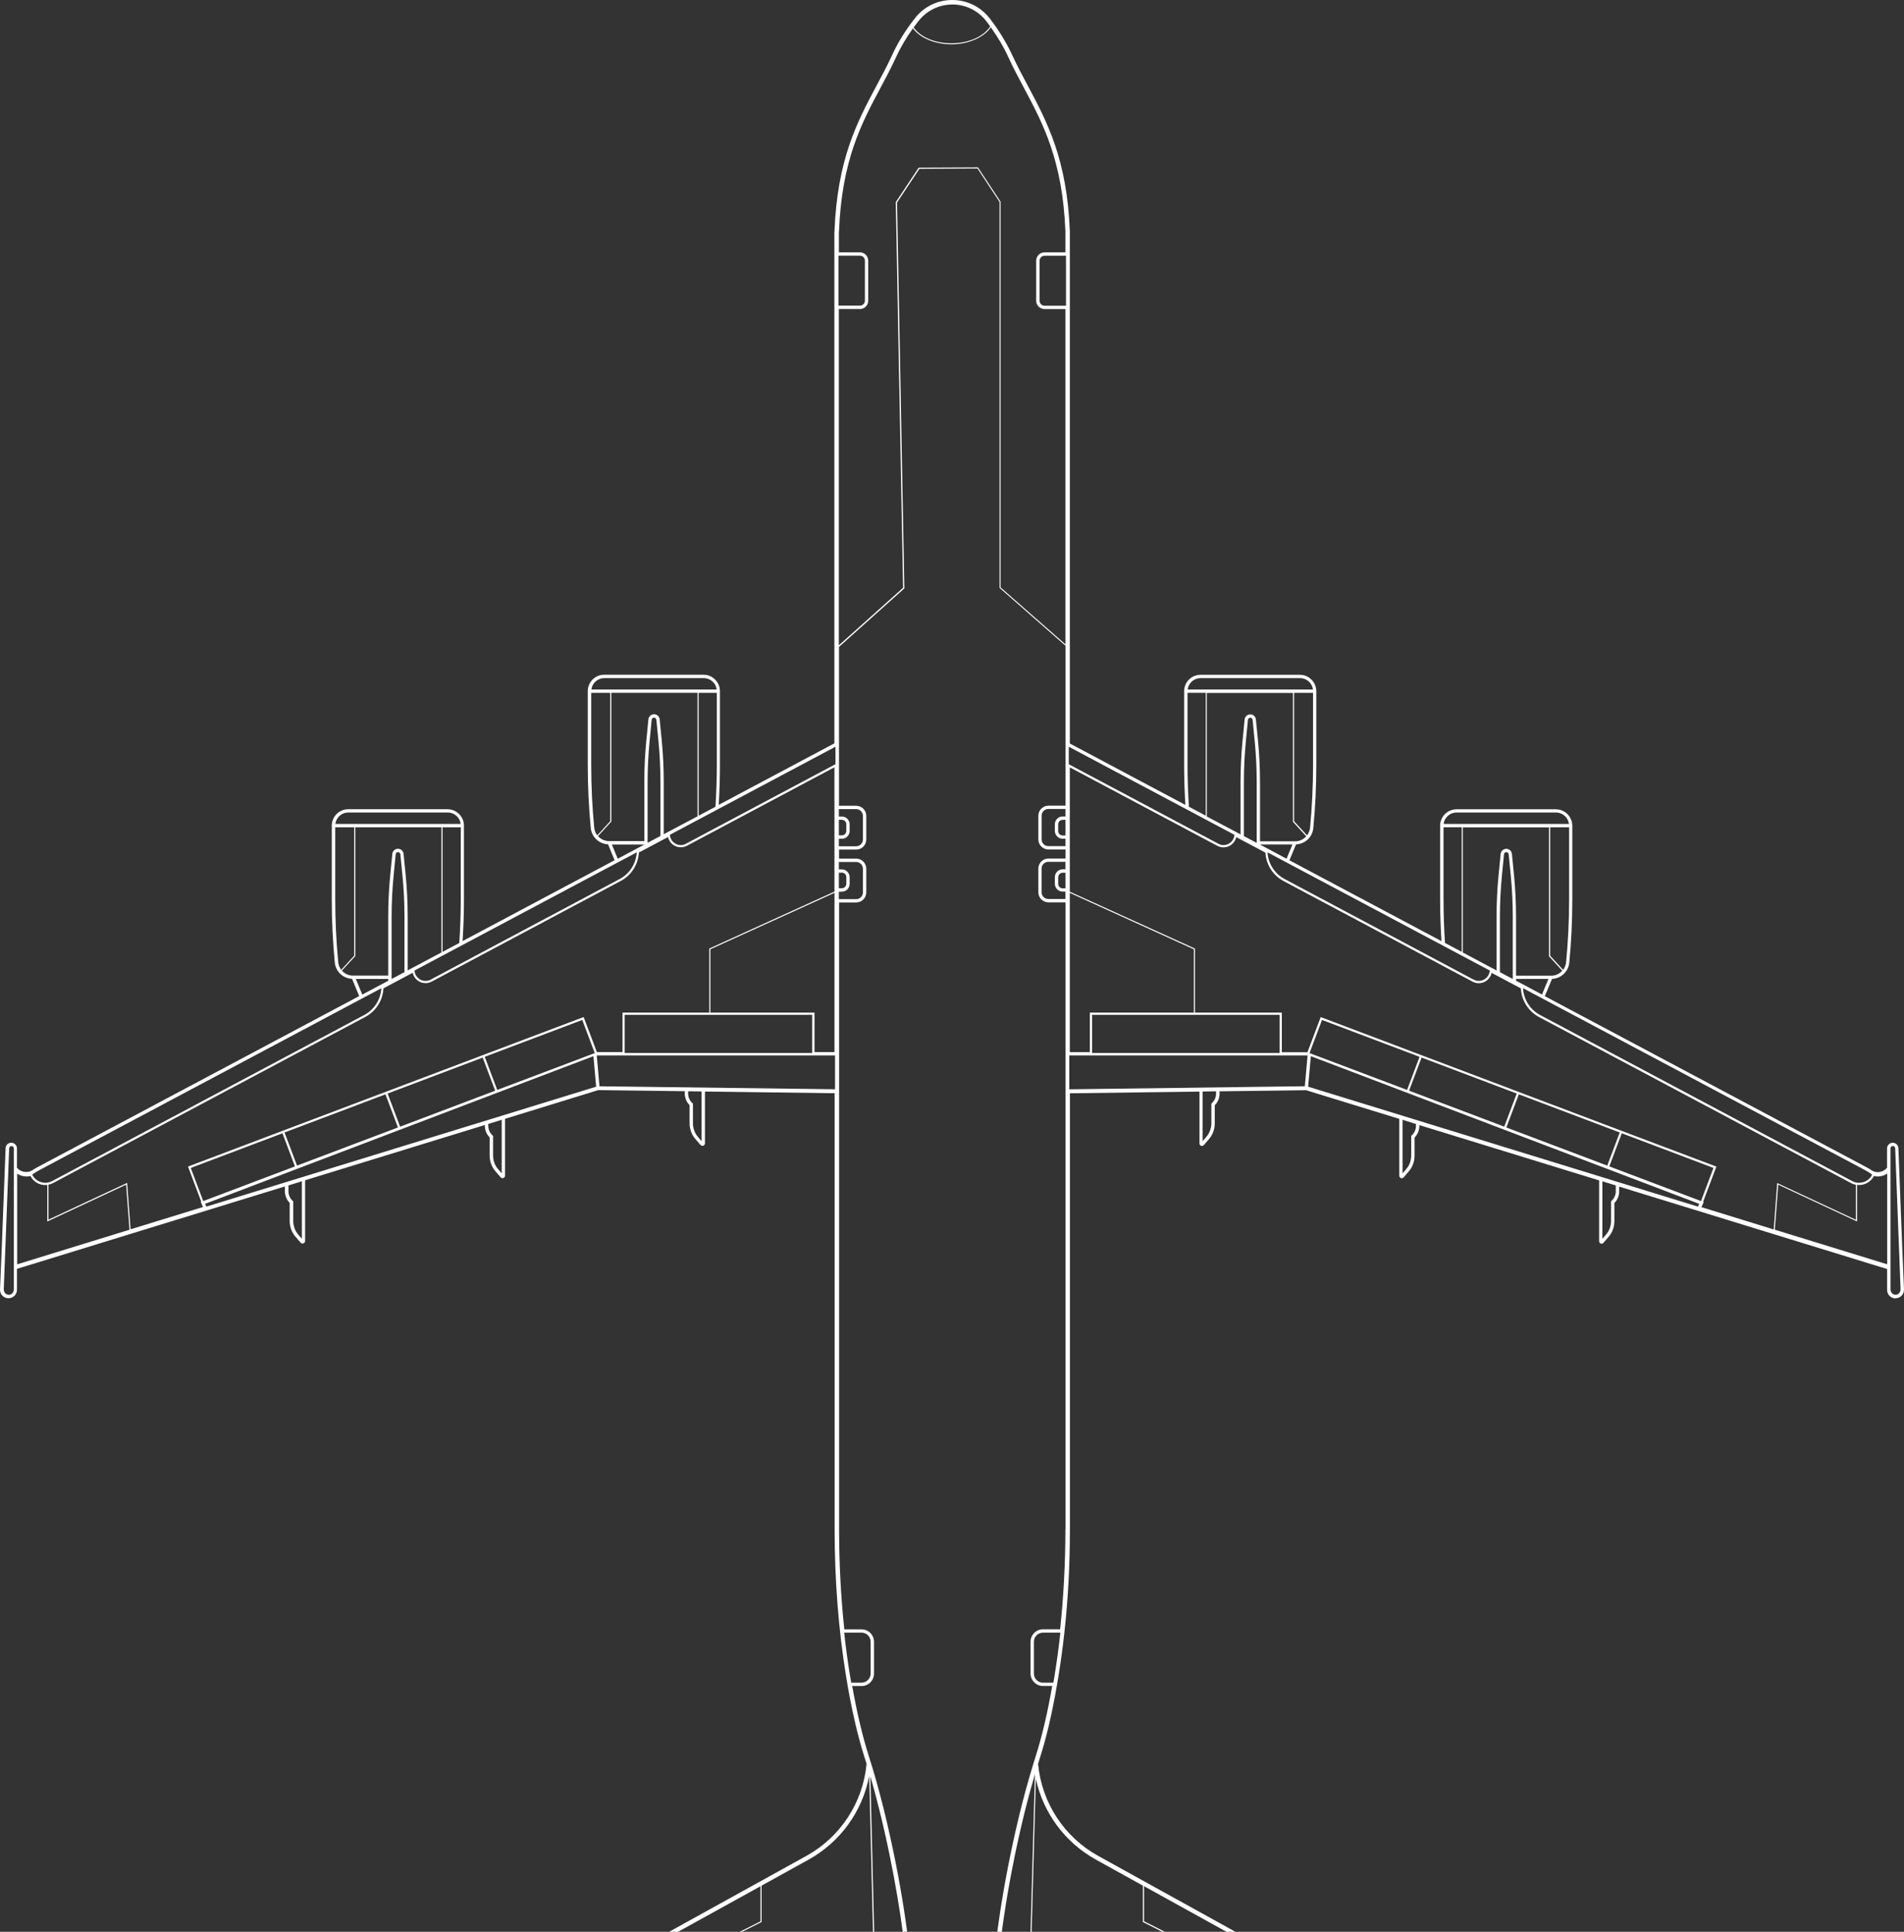 <svg width="560" height="568" viewBox="0 0 560 568" fill="none" xmlns="http://www.w3.org/2000/svg">
<rect x="0" y="0" width="560" height="568" fill="#333333" stroke="none"/>
<path d="M557.501 381.721C558.88 381.721 560 380.609 560 379.207L559.461 366.253L558.351 337.604C558.31 336.7 557.584 336.004 556.682 336.004C555.78 336.004 555.013 336.752 555.013 337.677V343.338C554.39 344.148 553.302 344.647 552.265 344.647C551.643 344.647 551.052 344.481 550.554 344.148C550.035 343.795 549.486 343.483 548.926 343.182L454.36 292.905L456.476 287.825C459.12 287.711 461.297 285.696 461.556 283.026C462.147 276.908 462.438 270.696 462.438 264.546V242.784C462.438 242.213 462.334 241.652 462.137 241.101C461.432 239.221 459.617 237.954 457.616 237.954H428.386C426.374 237.954 424.549 239.221 423.865 241.101C423.668 241.652 423.564 242.213 423.564 242.784V264.546C423.564 268.587 423.71 272.68 423.969 276.731L379.247 252.954L381.186 248.279C383.83 248.165 386.008 246.15 386.267 243.48C386.858 237.372 387.148 231.15 387.148 225V203.238C387.148 202.666 387.045 202.095 386.848 201.555C386.143 199.675 384.328 198.407 382.327 198.407H353.096C351.085 198.407 349.26 199.675 348.576 201.555C348.379 202.084 348.275 202.666 348.275 203.238V225C348.275 228.885 348.41 232.791 348.638 236.676L314.658 218.611V68.03C313.839 46.797 307.96 35.817 302.288 25.19C300.671 22.178 299.157 19.332 297.736 16.257C296.067 12.632 293.848 8.985 291.131 5.454C288.456 1.994 284.422 0 280.067 0C275.712 0 271.741 1.953 269.066 5.391C266.266 8.975 264.006 12.632 262.357 16.257C260.947 19.332 259.423 22.178 257.805 25.19C252.133 35.807 246.275 46.797 245.435 67.999L245.404 68.321V218.57L211.383 236.655C211.621 232.77 211.746 228.854 211.746 224.979V203.217C211.746 202.645 211.642 202.074 211.445 201.534C210.74 199.654 208.926 198.386 206.924 198.386H177.694C175.682 198.386 173.857 199.654 173.173 201.534C172.976 202.084 172.872 202.645 172.872 203.217V224.979C172.872 231.108 173.173 237.341 173.754 243.459C174.023 246.129 176.191 248.144 178.835 248.258L180.774 252.933L136.052 276.711C136.311 272.649 136.456 268.566 136.456 264.526V242.763C136.456 242.192 136.353 241.61 136.156 241.08C135.451 239.2 133.636 237.933 131.635 237.933H102.405C100.393 237.933 98.568 239.2 97.884 241.08C97.687 241.61 97.583 242.192 97.583 242.763V264.526C97.583 270.675 97.884 276.887 98.464 283.006C98.734 285.686 100.901 287.69 103.545 287.805L105.64 292.884L11.074 343.161C10.514 343.452 9.965 343.774 9.446 344.127C8.316 344.875 6.543 344.72 5.444 343.805C5.278 343.66 5.122 343.504 4.987 343.338V337.666C4.987 336.752 4.241 335.994 3.318 335.994C2.395 335.994 1.69 336.7 1.649 337.593L0.539 366.326L0 379.228C0 380.599 1.12 381.721 2.499 381.721C3.878 381.721 4.987 380.609 4.987 379.228V373.078L83.792 348.844V350.267C83.792 351.534 84.3 352.76 85.202 353.663V358.972C85.202 360.717 85.814 362.389 86.934 363.656L88.448 365.402C88.593 365.557 88.769 365.641 88.987 365.641C89.174 365.641 89.35 365.578 89.495 365.443C89.64 365.298 89.734 365.121 89.734 364.913V347.036L142.605 330.779V331.039C142.605 332.306 143.113 333.532 144.015 334.436V339.744C144.015 341.489 144.627 343.161 145.747 344.429L147.261 346.174C147.385 346.33 147.582 346.413 147.8 346.413C147.987 346.413 148.163 346.35 148.308 346.215C148.453 346.07 148.547 345.893 148.547 345.675V328.961L175.952 320.526L201.408 320.848V321.544C201.408 322.812 201.916 324.037 202.818 324.941V330.249C202.818 331.994 203.43 333.667 204.55 334.934L206.064 336.679C206.209 336.835 206.385 336.918 206.592 336.918C206.779 336.918 206.955 336.856 207.101 336.721C207.246 336.576 207.339 336.399 207.339 336.181V320.942L245.476 321.44V449.595C245.476 464.626 246.627 479.262 248.877 493.12C250.402 502.355 252.206 510.229 254.207 516.492C254.425 517.199 254.653 517.905 254.871 518.622C253.813 530.028 247.208 540.135 237.181 545.682L186.86 573.501C181.116 576.669 177.559 582.725 177.559 589.29V606.191L255.576 589.955C258.707 589.301 261.973 589.997 264.586 591.835L269.014 594.983C269.771 600.021 270.549 604.716 271.191 607.801C272.062 611.977 275.806 615 280.067 615H280.088C284.35 615 288.072 611.977 288.964 607.801C289.524 605.142 290.239 600.956 291.142 595.014L295.6 591.846C298.192 590.007 301.479 589.311 304.611 589.965L382.627 606.202V589.301C382.627 582.735 379.06 576.679 373.326 573.511L323.006 545.693C312.979 540.145 306.384 530.048 305.316 518.643C305.513 517.936 305.731 517.219 305.969 516.503C307.856 510.582 309.505 503.466 310.874 495.405C311.019 494.626 311.143 493.857 311.278 493.068C311.994 488.653 312.585 484.311 313.041 480.125C314.14 470.256 314.679 460.003 314.679 449.647V321.461L352.785 320.963V336.202C352.785 336.607 353.107 336.949 353.511 336.949C353.708 336.949 353.905 336.856 354.05 336.7L355.554 334.965C356.674 333.688 357.286 332.026 357.286 330.28V324.972C358.188 324.069 358.696 322.864 358.696 321.576V320.879L384.152 320.557L411.557 328.982V345.696C411.557 346.101 411.878 346.444 412.283 346.444C412.49 346.444 412.677 346.361 412.812 346.195L414.315 344.46C415.435 343.193 416.047 341.52 416.047 339.775V334.467C416.949 333.563 417.457 332.348 417.457 331.07V330.81L470.329 347.067V364.945C470.329 365.35 470.65 365.693 471.055 365.693C471.262 365.693 471.449 365.609 471.583 365.443L473.087 363.708C474.207 362.431 474.818 360.769 474.818 359.024V353.715C475.721 352.812 476.229 351.596 476.229 350.319V348.895L555.033 373.13V379.28C555.033 380.651 556.153 381.773 557.522 381.773L557.47 381.731L557.501 381.721ZM473.844 353.248V358.982C473.844 360.499 473.305 361.932 472.34 363.023L471.283 364.249V347.337L475.233 348.553V350.277C475.233 351.347 474.777 352.365 473.979 353.092L473.823 353.238H473.833L473.844 353.248ZM415.062 333.999V339.744C415.062 341.26 414.533 342.694 413.569 343.785L412.511 345.01V329.262L416.462 330.478V331.039C416.462 332.109 416.005 333.137 415.207 333.854L415.051 333.999H415.062ZM356.28 324.515V330.26C356.28 331.776 355.741 333.21 354.776 334.301L353.719 335.516V320.931L357.669 320.879V321.555C357.669 322.625 357.213 323.643 356.415 324.37L356.259 324.515H356.269H356.28ZM306.757 494.761C305.285 494.761 304.082 493.556 304.082 492.081V482.722C304.082 481.247 305.285 480.052 306.757 480.052H311.869C311.423 484.186 310.843 488.497 310.138 492.85C310.034 493.494 309.93 494.117 309.816 494.751H306.768L306.757 494.761ZM313.352 449.605C313.352 459.598 312.813 469.508 311.807 479.055H306.757C304.756 479.055 303.107 480.696 303.107 482.711V492.071C303.107 494.076 304.746 495.727 306.757 495.727H309.474C308.126 503.487 306.529 510.343 304.715 516.056C304.455 516.825 304.217 517.594 304.009 518.341C297.788 538.359 293.91 561.596 292.821 572.327C292.801 572.597 292.759 572.888 292.728 573.199C292.22 577.884 291.038 586.745 289.876 594.494C288.954 600.561 288.238 604.82 287.678 607.49C286.921 611.063 283.728 613.66 280.078 613.66H280.057C276.407 613.66 273.213 611.063 272.457 607.5C270.735 599.19 268.008 579.172 267.314 572.337C266.142 560.942 262.025 536.562 255.451 516.077C253.678 510.519 252.061 503.684 250.65 495.748H253.409C255.42 495.748 257.059 494.107 257.059 492.091V482.732C257.059 480.727 255.42 479.076 253.409 479.076H248.328C247.312 469.498 246.793 459.629 246.793 449.574V265.346H251.833C253.46 265.346 254.788 264.017 254.788 262.375V255.436C254.788 253.795 253.46 252.465 251.833 252.465H246.772V249.806H251.833C253.46 249.806 254.788 248.476 254.788 246.835V239.896C254.788 238.255 253.46 236.925 251.833 236.925H246.762V190.211L265.934 173.051L265.986 172.999L263.84 59.543L270.424 49.623L287.502 49.539L293.993 59.387V172.853L313.383 189.868V236.894H308.354C306.726 236.894 305.399 238.224 305.399 239.865V246.804C305.399 248.445 306.726 249.775 308.354 249.775H313.383V252.434H308.354C306.726 252.434 305.399 253.764 305.399 255.405V262.344C305.399 263.985 306.726 265.315 308.354 265.315H313.383V449.584H313.352V449.605ZM322.342 546.794L336.143 554.429V565.128L368.609 581.52L368.847 581.634V572.503L372.652 574.602C377.982 577.552 381.29 583.161 381.29 589.259V601.797L303.128 578.518L304.663 523.047C306.851 533.082 313.228 541.745 322.332 546.783L322.342 546.794ZM336.485 554.595L368.546 572.316V581.094L336.485 564.91V554.584V554.595ZM302.807 578.58L291.453 593.144L291.39 593.186C291.784 590.537 292.158 587.805 292.521 585.187V585.156C292.583 584.688 292.655 584.231 292.707 583.774C292.718 583.66 292.728 583.535 292.759 583.421C292.811 583.057 292.852 582.694 292.904 582.341C292.915 582.195 292.946 582.05 292.956 581.915C293.008 581.562 293.049 581.219 293.091 580.886C293.101 580.762 293.132 580.616 293.143 580.481C293.184 580.17 293.226 579.858 293.257 579.546C293.278 579.38 293.298 579.204 293.319 579.048C293.34 578.798 293.381 578.549 293.412 578.321C293.433 578.123 293.464 577.916 293.485 577.718C293.516 577.5 293.537 577.292 293.568 577.064C293.599 576.866 293.62 576.669 293.651 576.472C293.672 576.253 293.703 576.056 293.734 575.848C293.765 575.682 293.775 575.506 293.796 575.35C293.817 575.132 293.848 574.903 293.869 574.695C293.879 574.571 293.9 574.425 293.92 574.29C293.941 574.103 293.962 573.937 293.983 573.75C293.993 573.605 294.024 573.449 294.034 573.303C294.066 573.002 294.097 572.732 294.128 572.472C294.19 571.818 294.273 571.112 294.366 570.374C294.387 570.156 294.418 569.917 294.439 569.699C294.501 569.148 294.574 568.618 294.646 568.026C294.688 567.725 294.74 567.403 294.781 567.091C294.864 566.551 294.926 566.022 294.999 565.45C295.051 565.087 295.102 564.702 295.165 564.339C295.237 563.788 295.32 563.248 295.414 562.656C295.476 562.251 295.538 561.825 295.611 561.42C295.704 560.848 295.797 560.256 295.88 559.654C295.942 559.228 296.025 558.781 296.098 558.334C296.202 557.722 296.305 557.109 296.409 556.485C296.482 556.028 296.575 555.561 296.658 555.094C296.772 554.449 296.876 553.826 297 553.172C297.093 552.694 297.187 552.195 297.27 551.707C297.384 551.053 297.518 550.388 297.653 549.723C297.747 549.214 297.85 548.705 297.954 548.196C298.089 547.521 298.224 546.856 298.358 546.16C298.462 545.641 298.576 545.111 298.68 544.581C298.825 543.906 298.97 543.21 299.126 542.524C299.24 541.984 299.364 541.454 299.478 540.924C299.634 540.218 299.789 539.533 299.945 538.826C300.059 538.276 300.194 537.735 300.318 537.185C300.474 536.489 300.64 535.793 300.816 535.097C300.951 534.536 301.085 533.975 301.22 533.404C301.386 532.718 301.562 532.033 301.739 531.347C301.884 530.776 302.029 530.194 302.185 529.612C302.35 528.947 302.537 528.272 302.724 527.607C302.879 527.015 303.035 526.423 303.201 525.831C303.387 525.187 303.564 524.553 303.75 523.909C303.916 523.296 304.103 522.683 304.269 522.081C304.31 521.956 304.352 521.811 304.383 521.676L302.807 578.632V578.601V578.58ZM292.375 592.49L303.024 578.84L381.3 602.14V604.55L304.86 588.646C303.999 588.459 303.128 588.376 302.257 588.376C299.582 588.376 297.021 589.197 294.843 590.734L292.396 592.469H292.386L292.375 592.49ZM191.62 572.327L223.681 554.605V564.931L191.62 581.115V572.337V572.327ZM191.288 572.503V581.634L223.909 565.17L224.002 565.128V554.429L237.803 546.794C247.177 541.61 253.647 532.583 255.648 522.185L257.017 578.528L178.855 601.807V589.269C178.855 583.172 182.163 577.562 187.493 574.612L191.298 572.514H191.288V572.503ZM257.359 578.58L256.001 522.372C256.198 523.047 256.395 523.733 256.592 524.408C261.756 542.836 265.012 562.573 266.028 572.483C266.443 576.513 267.552 585.083 268.755 593.175H268.724L257.37 578.601H257.359V578.58ZM178.855 604.55V602.14L257.131 578.84L267.78 592.49L265.333 590.755C262.44 588.708 258.79 587.94 255.306 588.667L178.866 604.571H178.855V604.55ZM205.286 334.29C204.322 333.189 203.803 331.756 203.803 330.249V324.505L203.648 324.359C202.849 323.643 202.393 322.614 202.393 321.544V320.869L206.344 320.921V335.526L205.286 334.301V334.29ZM146.504 343.774C145.54 342.673 145.021 341.24 145.021 339.733V333.989L144.866 333.844C144.067 333.127 143.611 332.098 143.611 331.028V330.467L147.562 329.252V344.99L146.504 343.764V343.774ZM87.732 363.023C86.768 361.922 86.25 360.488 86.25 358.982V353.238L86.094 353.092C85.296 352.375 84.839 351.347 84.839 350.277V348.553L88.79 347.337V364.249L87.732 363.023ZM3.38 336.97C3.754 336.97 4.075 337.282 4.075 337.666V379.093C4.075 379.976 3.411 380.713 2.592 380.713C1.773 380.713 1.109 379.997 1.109 379.124L2.696 337.645C2.706 337.282 3.007 336.981 3.391 336.981L3.38 336.97ZM98.589 243.251H104.167V281.011L100.362 285.156C99.885 284.533 99.553 283.764 99.48 282.912C98.889 276.835 98.599 270.644 98.599 264.526V243.241L98.589 243.251ZM131.676 238.899C133.283 238.899 134.725 239.907 135.285 241.413C135.388 241.683 135.44 241.974 135.482 242.265H98.641C98.682 241.974 98.734 241.693 98.838 241.413C99.397 239.917 100.849 238.899 102.446 238.899H131.676ZM135.088 277.261L130.162 279.879V243.251H135.523V264.536C135.523 268.764 135.368 273.033 135.088 277.261ZM210.585 201.887C210.688 202.157 210.74 202.448 210.782 202.739H173.94C173.982 202.448 174.034 202.168 174.137 201.887C174.697 200.391 176.139 199.384 177.746 199.384H206.976C208.583 199.384 210.025 200.391 210.585 201.887ZM210.429 237.216L205.473 239.855V203.726H210.833V225.01C210.833 229.072 210.688 233.165 210.429 237.237V237.216ZM246.617 89.886V75.177H252.921C253.73 75.177 254.383 75.831 254.383 76.641V88.411C254.383 89.221 253.73 89.875 252.921 89.875H246.617V89.886ZM252.921 90.873C254.259 90.873 255.358 89.772 255.358 88.421V76.652C255.358 75.312 254.259 74.2 252.921 74.2H246.731V68.383L246.762 68.082C247.571 47.15 253.367 36.295 258.977 25.803C260.532 22.905 262.129 19.903 263.55 16.787C264.835 13.982 266.505 11.146 268.506 8.341C270.632 11.188 274.997 13.037 279.86 13.037C284.723 13.037 289.4 11.042 291.421 8.03C293.485 10.918 295.227 13.847 296.565 16.787C297.985 19.903 299.592 22.905 301.137 25.803C306.737 36.295 312.543 47.15 313.352 68.051V74.2H307.203C305.866 74.2 304.756 75.301 304.756 76.652V88.421C304.756 89.761 305.855 90.873 307.203 90.873H313.352V189.443L294.283 172.718V59.294L287.689 49.29L287.637 49.207L270.3 49.29H270.206L263.467 59.429L265.613 172.832L246.71 189.744V90.862H252.911L252.921 90.873ZM280.088 1.319C284.039 1.319 287.699 3.116 290.125 6.264C290.519 6.762 290.872 7.271 291.235 7.78C289.306 10.751 284.848 12.736 279.881 12.736C274.914 12.736 270.756 10.897 268.724 8.092C269.18 7.469 269.626 6.835 270.124 6.212C272.55 3.106 276.189 1.33 280.109 1.33H280.098L280.088 1.319ZM349.27 224.99V203.705H354.631V239.834L349.675 237.195C349.415 233.123 349.27 229.041 349.27 224.969V224.99ZM382.347 199.384C383.955 199.384 385.396 200.391 385.956 201.887C386.06 202.157 386.111 202.448 386.153 202.739H349.312C349.353 202.448 349.405 202.168 349.509 201.887C350.069 200.391 351.52 199.384 353.117 199.384H382.347ZM424.56 264.526V243.241H429.921V279.868L424.995 277.251C424.705 273.012 424.57 268.743 424.57 264.526H424.56ZM428.407 238.899H457.637C459.244 238.899 460.685 239.907 461.245 241.413C461.349 241.683 461.401 241.974 461.442 242.265H424.601C424.643 241.974 424.695 241.693 424.798 241.413C425.358 239.917 426.799 238.899 428.407 238.899ZM556.018 337.656C556.018 337.282 556.329 336.96 556.713 336.96C557.097 336.96 557.387 337.251 557.408 337.625L558.994 379.082C558.994 379.976 558.331 380.703 557.511 380.703C556.692 380.703 556.029 379.986 556.029 379.082V337.656H556.018ZM555.044 371.738L522.008 361.569L523.003 348.324L545.95 359.034L546.188 359.138V348.386C546.385 348.418 546.593 348.428 546.79 348.428C548.636 348.428 550.305 347.4 551.155 345.769C551.518 345.862 551.912 345.925 552.306 345.925C553.26 345.925 554.245 345.623 555.054 345.073V371.728L555.044 371.738ZM314.493 320.277V310.336H384.577L383.778 319.384L314.493 320.287V320.277ZM313.362 245.651H312.543C311.817 245.651 311.226 245.048 311.226 244.332V242.379C311.226 241.652 311.828 241.06 312.543 241.06H313.362V245.661V245.651ZM313.362 240.062H312.543C311.278 240.062 310.252 241.091 310.252 242.358V244.311C310.252 245.578 311.278 246.607 312.543 246.607H313.362V248.788H308.333C307.234 248.788 306.353 247.884 306.353 246.794V239.855C306.353 238.753 307.234 237.86 308.333 237.86H313.362V240.062ZM313.362 261.202H312.554C311.828 261.202 311.237 260.599 311.237 259.882V257.929C311.237 257.202 311.838 256.61 312.554 256.61H313.362V261.212V261.202ZM313.362 255.602H312.543C311.278 255.602 310.252 256.631 310.252 257.898V259.851C310.252 261.118 311.278 262.147 312.543 262.147H313.352V264.328H308.323C307.224 264.328 306.343 263.425 306.343 262.334V255.395C306.343 254.304 307.224 253.4 308.323 253.4H313.352V255.602H313.362ZM321.191 298.4H376.365V309.609H321.191V298.4ZM388.828 299.896L417.519 310.731L413.849 320.474L385.157 309.64L388.828 299.896ZM476.395 332.981L472.724 342.725L443.037 331.506L446.718 321.762L476.405 332.981H476.395ZM446.096 321.524L442.426 331.267L414.44 320.693L418.11 310.949L446.096 321.524ZM500.295 353.144L473.325 342.954L476.996 333.21L503.966 343.4L500.295 353.144ZM384.743 319.519L385.541 310.544L499.766 353.965L499.403 354.785L384.743 319.519ZM314.347 219.557L363.071 245.454C362.968 247.136 361.568 248.487 359.867 248.487C359.349 248.487 358.841 248.352 358.364 248.102L314.347 224.709V219.567V219.557ZM369.614 247.832L365.85 245.838V229.997C365.85 225.976 366.047 221.925 366.431 217.926L367.032 211.724C367.032 211.34 367.343 211.028 367.727 211.028C368.111 211.028 368.422 211.34 368.432 211.776L369.034 217.926C369.428 221.915 369.625 225.976 369.625 229.997V247.843L369.614 247.832ZM434.939 288.418C434.421 288.418 433.913 288.283 433.425 288.044L377.827 258.459C374.882 256.891 372.995 253.93 372.808 250.616L438.174 285.364C438.071 287.057 436.66 288.418 434.939 288.418ZM441.15 285.852V269.512C441.15 265.492 441.347 261.43 441.741 257.441L442.343 251.24C442.343 250.866 442.654 250.544 443.037 250.544C443.421 250.544 443.732 250.855 443.742 251.292L444.344 257.441C444.738 261.43 444.935 265.502 444.935 269.512V287.846L441.171 285.852H441.15ZM546.78 347.784C546.074 347.784 545.411 347.618 544.789 347.285L452.971 298.442C450.026 296.873 448.139 293.902 447.952 290.557L548.521 344.034C549.278 344.439 549.994 344.886 550.647 345.364C549.932 346.839 548.449 347.774 546.79 347.774L546.78 347.784ZM445.889 288.366V287.825H455.428L453.531 292.417L445.889 288.355V288.366ZM445.889 286.859V269.522C445.889 265.481 445.692 261.378 445.298 257.348L444.696 251.25C444.696 250.325 443.939 249.578 443.027 249.578C442.115 249.578 441.358 250.336 441.358 251.208L440.756 257.358C440.362 261.378 440.165 265.471 440.165 269.533V285.343L430.232 280.066V243.272H455.584V281.167L459.493 285.426C458.695 286.309 457.554 286.891 456.258 286.891H445.868V286.87L445.889 286.859ZM459.732 285.156L455.926 281.011V243.251H461.505V264.536C461.505 270.644 461.204 276.825 460.623 282.912C460.53 283.764 460.219 284.533 459.742 285.156H459.732ZM370.589 248.341V248.3H380.128L378.397 252.486L370.589 248.331V248.341ZM370.589 247.323V229.986C370.589 225.945 370.392 221.842 369.998 217.812L369.397 211.714C369.397 210.789 368.64 210.042 367.727 210.042C366.815 210.042 366.058 210.8 366.058 211.672L365.456 217.822C365.062 221.842 364.865 225.935 364.865 229.997V245.329L354.932 240.062V203.747H380.284V241.641L384.193 245.9C383.395 246.783 382.254 247.365 380.958 247.365H370.568V247.344L370.589 247.323ZM384.421 245.62L380.616 241.475V203.715H386.194V225C386.194 231.118 385.894 237.31 385.313 243.376C385.22 244.228 384.909 244.997 384.421 245.62ZM313.528 75.187V89.896H307.224C306.415 89.896 305.762 89.242 305.762 88.431V76.662C305.762 75.852 306.415 75.197 307.224 75.197H313.528V75.187ZM176.315 319.384L175.517 310.336H245.601V320.277L176.315 319.394V319.384ZM183.729 298.4H238.882V309.609H183.729V298.4ZM145.643 320.703L117.678 331.278L114.007 321.534L141.973 310.959L145.643 320.703ZM113.375 321.762L117.046 331.506L87.359 342.725L83.688 332.981L113.375 321.762ZM174.936 309.64L146.245 320.474L142.574 310.731L171.255 299.896L174.925 309.64H174.936ZM86.747 342.964L59.777 353.154L56.107 343.411L83.077 333.22L86.747 342.964ZM60.317 353.965L174.542 310.544L175.34 319.519L60.69 354.785L60.327 353.965H60.317ZM112.151 290.557C111.985 293.871 110.088 296.863 107.133 298.442L15.315 347.285C14.693 347.607 14.009 347.784 13.324 347.784C11.665 347.784 10.182 346.849 9.467 345.374C10.12 344.886 10.836 344.449 11.593 344.044L112.162 290.568L112.151 290.557ZM118.943 285.852L115.179 287.846V269.512C115.179 265.502 115.376 261.451 115.77 257.441L116.372 251.24C116.372 250.866 116.683 250.544 117.066 250.544C117.45 250.544 117.761 250.855 117.771 251.292L118.373 257.441C118.767 261.43 118.964 265.492 118.964 269.512V285.852H118.943ZM182.256 258.459L126.658 288.044C126.181 288.293 125.673 288.418 125.144 288.418C123.423 288.418 122.012 287.057 121.909 285.364L187.275 250.616C187.078 253.92 185.201 256.891 182.256 258.459ZM194.233 245.817L190.469 247.812V229.965C190.469 225.945 190.666 221.884 191.06 217.895L191.661 211.693C191.661 211.319 191.972 210.997 192.356 210.997C192.739 210.997 193.051 211.309 193.061 211.745L193.662 217.895C194.056 221.884 194.253 225.956 194.253 229.965V245.807L194.233 245.817ZM201.729 248.102C201.263 248.352 200.755 248.487 200.226 248.487C198.515 248.487 197.126 247.147 197.022 245.454L245.725 219.557V224.699L201.729 248.092V248.102ZM246.721 256.579H247.602C248.328 256.579 248.919 257.171 248.919 257.898V259.851C248.919 260.578 248.328 261.17 247.602 261.17H246.721V256.569V256.579ZM246.721 241.039H247.602C248.328 241.039 248.919 241.641 248.919 242.358V244.311C248.919 245.038 248.328 245.63 247.602 245.63H246.721V241.028V241.039ZM246.721 262.178H247.602C248.867 262.178 249.894 261.15 249.894 259.882V257.929C249.894 256.662 248.867 255.634 247.602 255.634H246.721V253.452H251.822C252.921 253.452 253.803 254.356 253.803 255.447V262.386C253.803 263.476 252.921 264.38 251.822 264.38H246.721V262.178ZM246.721 246.627H247.602C248.867 246.627 249.894 245.599 249.894 244.332V242.379C249.894 241.111 248.867 240.083 247.602 240.083H246.721V237.902H251.822C252.921 237.902 253.803 238.805 253.803 239.896V246.835C253.803 247.936 252.921 248.83 251.822 248.83H246.721V246.627ZM173.889 203.715H179.467V241.475L175.662 245.62C175.174 244.997 174.853 244.228 174.77 243.376C174.179 237.278 173.889 231.098 173.889 224.99V203.705V203.715ZM179.799 241.6V203.705H205.151V240.021L195.218 245.287V229.955C195.218 225.914 195.021 221.811 194.637 217.78L194.036 211.683C194.036 210.758 193.279 210.01 192.366 210.01C191.454 210.01 190.697 210.769 190.697 211.641L190.095 217.791C189.701 221.811 189.504 225.904 189.504 229.965V247.303H179.115C177.839 247.303 176.688 246.742 175.879 245.848L179.789 241.589L179.799 241.6ZM189.494 248.3V248.341L181.686 252.497L179.954 248.31H189.494V248.3ZM104.489 281.146V243.251H129.841V280.045L119.907 285.322V269.512C119.907 265.471 119.71 261.368 119.316 257.337L118.715 251.24C118.715 250.315 117.958 249.567 117.046 249.567C116.133 249.567 115.376 250.326 115.376 251.198L114.775 257.348C114.381 261.378 114.184 265.481 114.184 269.522V286.859H103.794C102.519 286.859 101.368 286.298 100.559 285.395L104.468 281.146H104.489ZM114.194 287.836V288.376L106.552 292.438L104.655 287.846H114.194V287.836ZM8.938 345.758C9.788 347.389 11.437 348.438 13.303 348.438C13.501 348.438 13.708 348.428 13.905 348.397V359.148L37.09 348.334L38.085 361.579L5.05 371.749V345.093C6.18 345.841 7.652 346.101 8.948 345.789L8.938 345.758ZM38.407 361.465L37.391 347.815L14.247 358.618V348.324C14.734 348.231 15.18 348.075 15.626 347.846L107.444 299.003C110.586 297.33 112.577 294.162 112.784 290.599L121.369 286.028C121.763 287.763 123.308 289.072 125.144 289.072C125.787 289.072 126.398 288.916 126.969 288.615L182.567 259.03C185.709 257.358 187.7 254.19 187.908 250.668L196.472 246.118C196.866 247.843 198.401 249.131 200.236 249.131C200.858 249.131 201.47 248.975 202.051 248.674L245.424 225.602V262.168L208.708 278.861L208.614 278.902V297.715H208.936V279.11L245.435 262.521V309.349H239.556V297.735H183.096V309.349H175.548L171.659 299.044L142.056 310.222L141.755 310.336L113.468 321.025L113.168 321.139L55.599 342.891L55.298 343.006L59.197 353.341L59.031 353.404L59.705 354.9L59.498 354.962L38.438 361.444H38.376L38.407 361.465ZM248.286 480.042H253.398C254.871 480.042 256.073 481.247 256.073 482.711V492.071C256.073 493.546 254.871 494.751 253.398 494.751H250.35C250.236 494.107 250.132 493.483 250.028 492.85C249.313 488.466 248.722 484.145 248.297 480.052L248.286 480.042ZM501.083 353.414L500.917 353.352L504.816 343.016L477.234 332.607L446.936 321.16L388.745 299.169L388.444 299.055L384.546 309.391H377.007V297.746H320.538V309.359H314.648V262.531L351.147 279.121V297.725H351.469V278.913L314.648 262.188V225.623L358.032 248.695C358.602 248.996 359.204 249.152 359.847 249.152C361.682 249.152 363.227 247.864 363.611 246.139L372.175 250.689C372.383 254.211 374.374 257.379 377.516 259.051L433.114 288.636C433.685 288.937 434.296 289.093 434.939 289.093C436.795 289.093 438.33 287.784 438.724 286.049L447.309 290.62C447.506 294.152 449.497 297.351 452.649 299.034L544.467 347.877C544.892 348.116 545.369 348.272 545.846 348.355V358.65L522.91 347.95L522.703 347.846L521.686 361.496L500.42 354.941L501.094 353.445V353.414H501.083Z" fill="white"/>
</svg>
